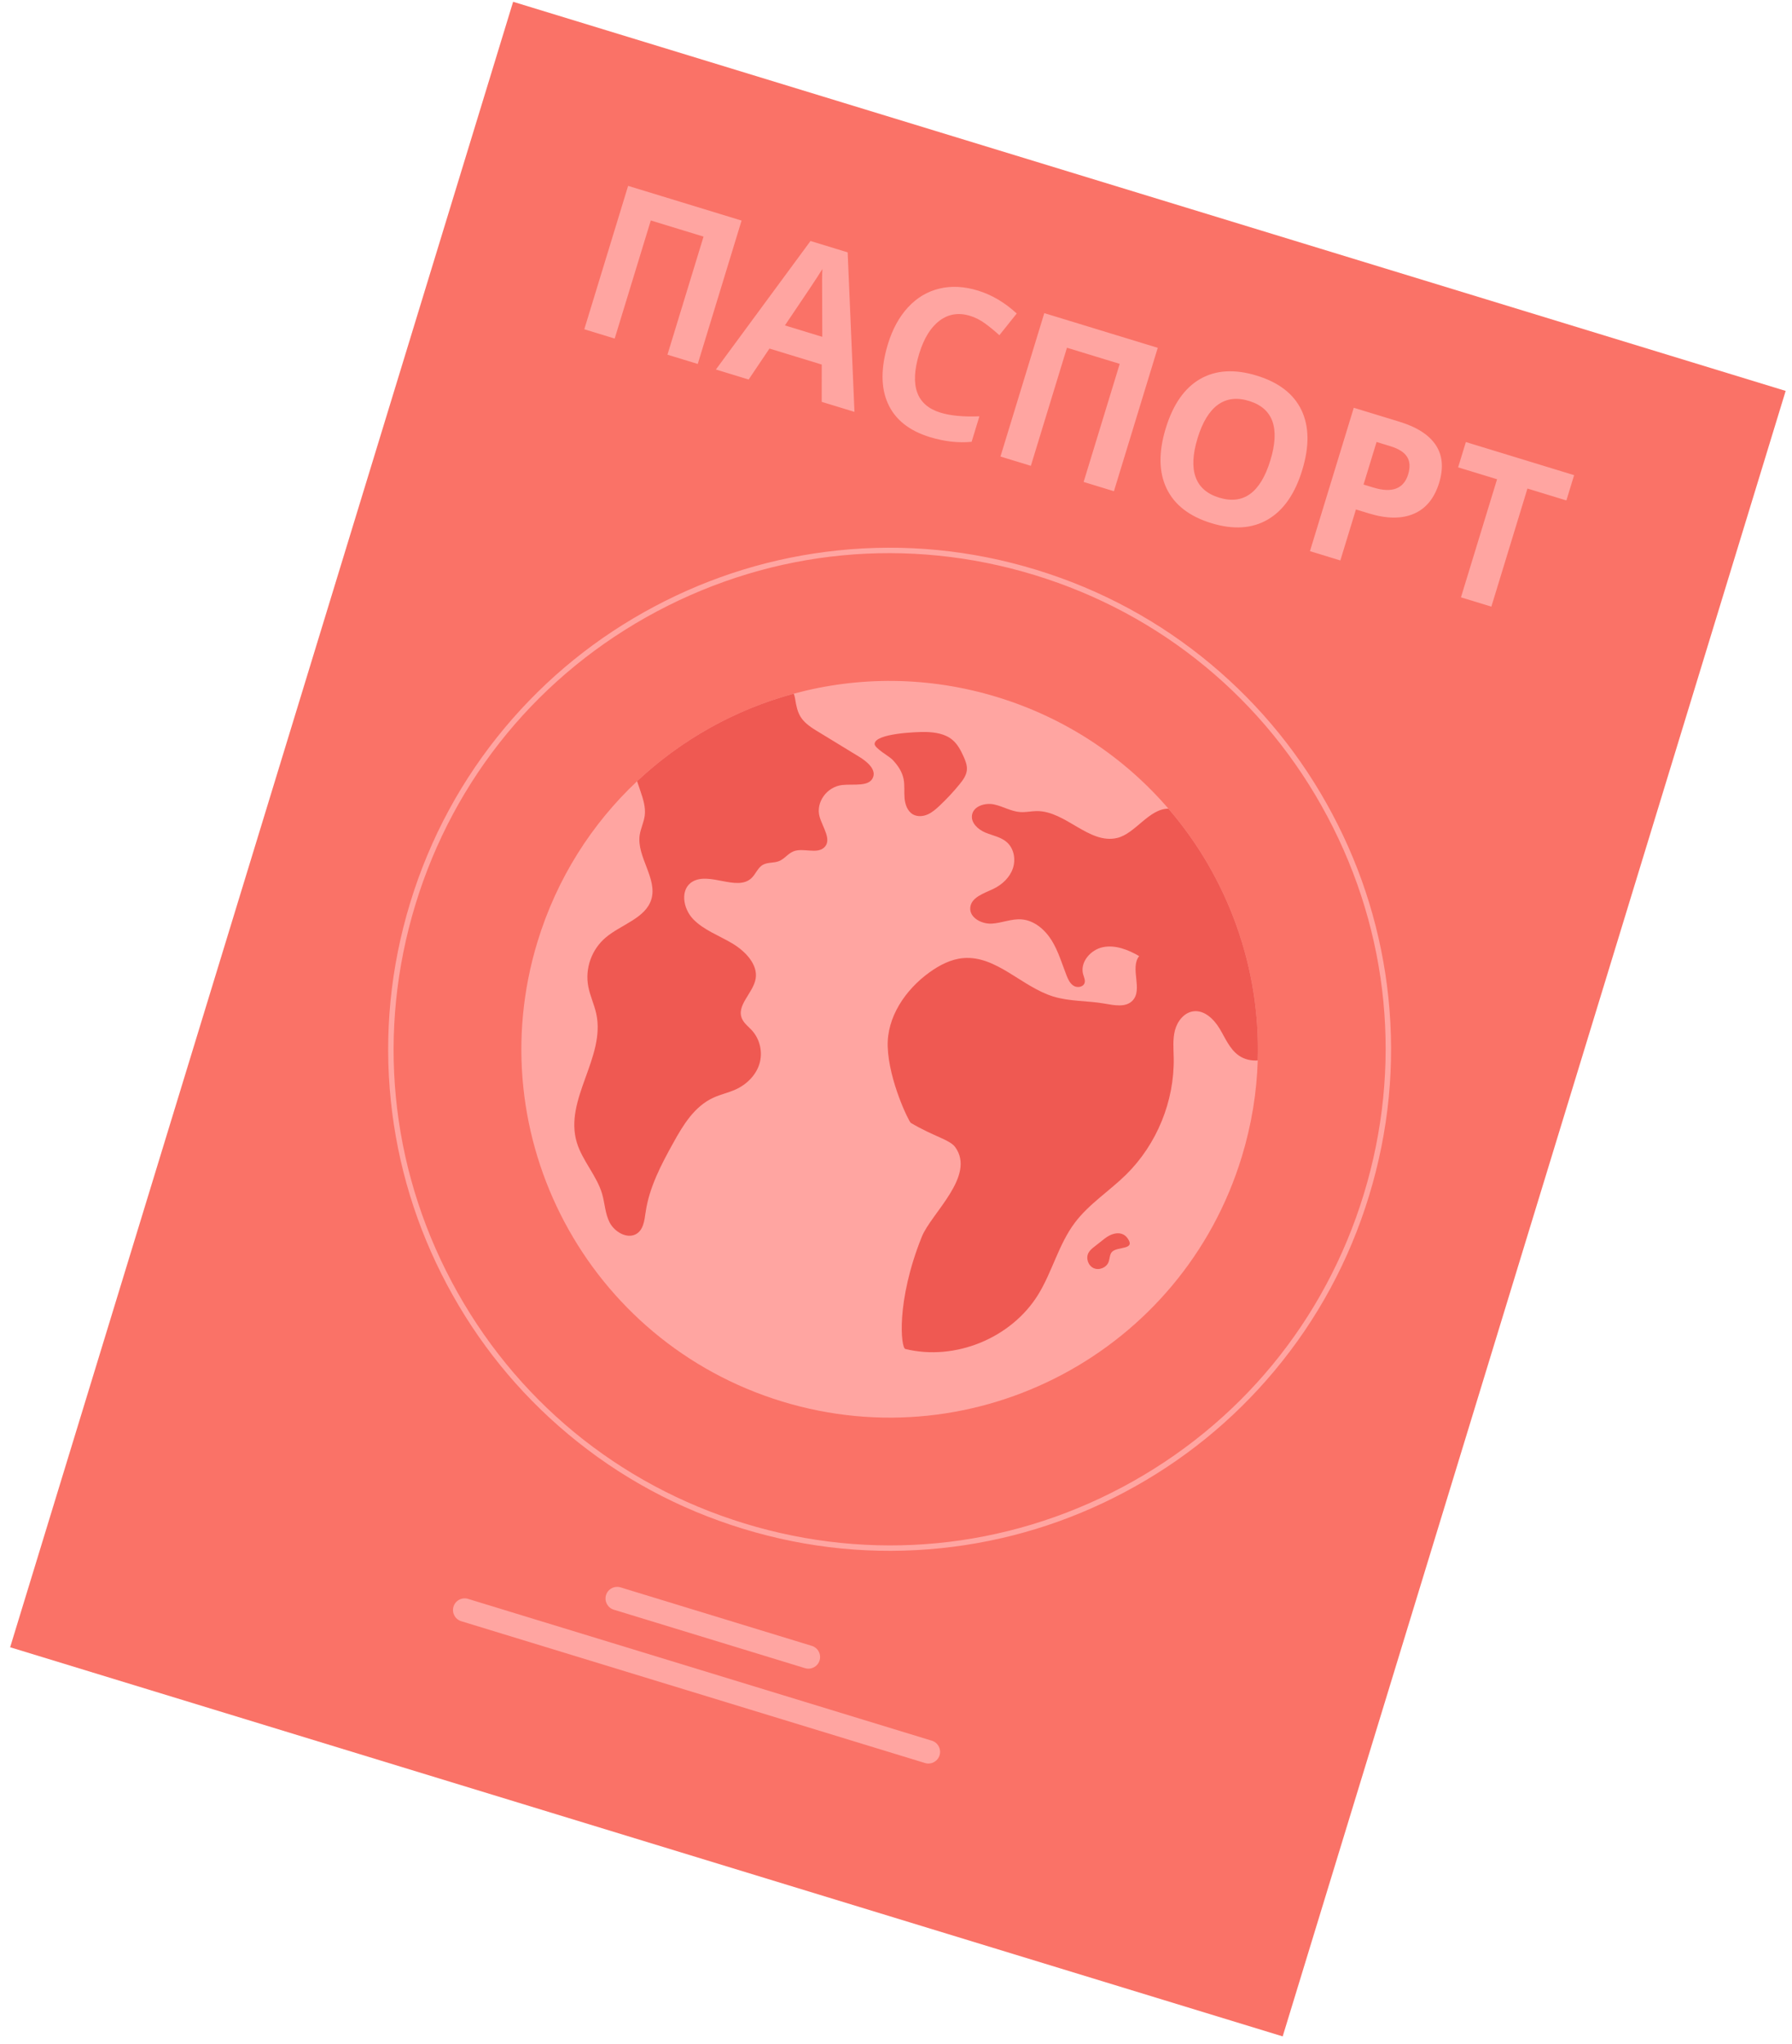 <svg width="121" height="138" viewBox="0 0 121 138" fill="none" xmlns="http://www.w3.org/2000/svg">
<path fill-rule="evenodd" clip-rule="evenodd" d="M36.474 20.763C36.703 20.633 36.839 20.519 36.857 20.428C36.884 20.293 36.698 20.012 36.356 19.636C36.397 19.35 36.458 19.017 36.536 18.65C37.169 15.681 38.937 10.439 40.36 8.925C41.758 7.438 43.826 6.96 45.654 7.519C46.389 7.744 47.086 8.137 47.684 8.699C49.769 10.659 49.87 13.938 47.909 16.022C46.188 17.852 39.064 20.519 36.947 20.765C36.737 20.789 36.575 20.79 36.474 20.763Z" fill="#99A6FF"/>
<path fill-rule="evenodd" clip-rule="evenodd" d="M38.703 32.474C38.933 32.344 39.067 32.23 39.086 32.139C39.114 32.005 38.928 31.724 38.585 31.347C38.622 31.088 38.676 30.79 38.743 30.463C39.356 27.514 41.149 22.168 42.589 20.636C43.987 19.149 46.055 18.672 47.883 19.23C48.618 19.455 49.315 19.848 49.913 20.41C51.997 22.371 52.099 25.649 50.139 27.734C48.396 29.587 41.117 32.297 39.101 32.484C38.926 32.5 38.792 32.498 38.703 32.474Z" fill="#99A6FF"/>
<path fill-rule="evenodd" clip-rule="evenodd" d="M41.147 45.447C41.087 45.428 41.032 45.409 40.985 45.391C40.978 45.388 40.972 45.386 40.966 45.383C41.073 45.323 41.139 45.264 41.157 45.209C41.194 45.101 41.097 44.875 40.897 44.564C40.949 44.463 41.009 44.352 41.078 44.234C42.386 41.987 46.743 36.788 48.881 35.819C50.077 35.277 51.369 35.227 52.532 35.583C53.907 36.003 55.099 36.989 55.739 38.4C56.92 41.007 55.765 44.077 53.158 45.257C50.843 46.306 43.089 46.04 41.147 45.447Z" fill="#99A6FF"/>
<path fill-rule="evenodd" clip-rule="evenodd" d="M28.864 46.498C28.834 46.489 28.805 46.48 28.775 46.47C26.066 45.549 24.618 42.606 25.539 39.897C26.442 37.239 29.29 35.794 31.955 36.609C32.008 36.625 32.06 36.642 32.111 36.66C34.263 37.391 38.87 41.867 40.542 44.064C40.682 44.248 40.801 44.416 40.897 44.564C41.097 44.875 41.194 45.101 41.157 45.209C41.139 45.264 41.073 45.322 40.966 45.383C40.962 45.386 40.957 45.388 40.954 45.39C39.548 46.169 31.473 47.297 28.864 46.498Z" fill="#99A6FF"/>
<path fill-rule="evenodd" clip-rule="evenodd" d="M103.24 72.958C103.158 72.933 103.053 72.882 102.931 72.808C101.217 71.774 95.901 66.227 95.148 63.827C94.3 61.127 95.802 58.251 98.501 57.403C99.527 57.081 100.576 57.097 101.532 57.39C103.092 57.867 104.4 59.081 104.926 60.757C105.549 62.741 104.844 68.272 104.119 71.163C104.04 71.483 103.959 71.772 103.88 72.018C103.413 72.206 103.126 72.377 103.093 72.508C103.071 72.597 103.142 72.757 103.29 72.972C103.274 72.968 103.257 72.963 103.24 72.958Z" fill="#8390FF"/>
<path fill-rule="evenodd" clip-rule="evenodd" d="M94.579 83.235C91.887 82.412 86.327 79.822 84.916 78.131C83.104 75.958 83.396 72.727 85.57 70.914C86.95 69.763 88.756 69.461 90.355 69.95C91.274 70.231 92.125 70.774 92.787 71.568C94.275 73.351 95.915 79.857 96.114 82.42C96.124 82.556 96.13 82.68 96.133 82.793C95.82 82.984 95.637 83.143 95.624 83.255C95.616 83.312 95.649 83.393 95.718 83.493C95.712 83.493 95.706 83.492 95.698 83.492C95.441 83.471 95.055 83.38 94.579 83.235Z" fill="#8390FF"/>
<path fill-rule="evenodd" clip-rule="evenodd" d="M0.685 111.205L86.61 137.475L120.572 26.39L34.647 0.12L0.685 111.205Z" fill="#FA7267"/>
<path fill-rule="evenodd" clip-rule="evenodd" d="M83.845 78.104C79.831 91.235 65.932 98.625 52.801 94.611C39.672 90.596 32.282 76.698 36.296 63.567C37.606 59.28 39.97 55.605 43.019 52.738C46.005 49.931 49.647 47.899 53.595 46.83C57.959 45.648 62.697 45.642 67.339 47.061C72 48.486 75.937 51.156 78.897 54.595C82.902 59.245 85.121 65.304 84.926 71.591C84.859 73.751 84.507 75.938 83.845 78.104Z" fill="#FFA5A1"/>
<path fill-rule="evenodd" clip-rule="evenodd" d="M84.926 71.591C84.469 71.62 84.015 71.518 83.639 71.252C83.027 70.82 82.735 70.079 82.349 69.439C81.962 68.798 81.322 68.175 80.58 68.273C79.956 68.353 79.499 68.938 79.338 69.545C79.177 70.154 79.241 70.796 79.252 71.425C79.303 74.339 78.111 77.256 76.033 79.301C74.902 80.414 73.522 81.283 72.57 82.552C71.483 84.001 71.055 85.841 70.108 87.385C68.298 90.334 64.488 91.896 61.128 91.067C60.836 90.996 60.484 87.873 62.242 83.493C62.88 81.905 65.901 79.385 64.5 77.444C64.129 76.929 63.037 76.722 61.498 75.802C61.375 75.729 60.014 72.961 59.939 70.659C59.874 68.663 61.137 66.812 62.757 65.645C63.436 65.156 64.208 64.751 65.043 64.681C67.267 64.492 68.978 66.609 71.11 67.271C72.228 67.618 73.43 67.55 74.583 67.752C75.231 67.865 76.002 68.028 76.463 67.559C77.197 66.81 76.275 65.375 76.917 64.544C76.179 64.116 75.323 63.775 74.484 63.94C73.646 64.104 72.905 64.958 73.137 65.78C73.191 65.971 73.292 66.166 73.235 66.355C73.15 66.636 72.75 66.705 72.5 66.553C72.249 66.401 72.119 66.115 72.012 65.842C71.7 65.044 71.46 64.209 71.008 63.482C70.555 62.756 69.832 62.132 68.978 62.067C68.299 62.014 67.642 62.316 66.961 62.353C66.281 62.388 65.461 61.959 65.514 61.28C65.57 60.572 66.44 60.311 67.081 60.004C67.663 59.722 68.175 59.247 68.388 58.634C68.6 58.023 68.466 57.276 67.979 56.851C67.577 56.5 67.019 56.41 66.527 56.203C66.035 55.996 65.548 55.548 65.633 55.022C65.732 54.414 66.518 54.181 67.121 54.307C67.722 54.434 68.274 54.781 68.889 54.822C69.26 54.847 69.631 54.758 70.003 54.755C71.952 54.739 73.531 57.015 75.428 56.571C76.657 56.284 77.587 54.581 78.897 54.595C82.902 59.246 85.121 65.305 84.926 71.591Z" fill="#EF5952"/>
<path fill-rule="evenodd" clip-rule="evenodd" d="M74.578 83.624C74.355 83.799 74.132 83.974 73.91 84.15C73.756 84.27 73.599 84.395 73.504 84.565C73.302 84.923 73.468 85.437 73.841 85.609C74.214 85.783 74.713 85.576 74.855 85.191C74.944 84.953 74.92 84.653 75.113 84.487C75.514 84.141 76.687 84.38 76.142 83.604C75.74 83.028 75.017 83.267 74.578 83.624Z" fill="#EF5952"/>
<path fill-rule="evenodd" clip-rule="evenodd" d="M55.343 55.144C55.551 55.863 56.195 56.714 55.645 57.218C55.148 57.674 54.236 57.219 53.587 57.47C53.203 57.618 52.97 57.994 52.584 58.14C52.255 58.266 51.854 58.207 51.543 58.366C51.156 58.563 51.033 59.026 50.713 59.307C49.746 60.161 47.922 58.863 46.78 59.507C45.908 59.998 46.096 61.319 46.809 62.056C47.524 62.793 48.56 63.159 49.454 63.694C50.349 64.23 51.187 65.125 51.023 66.075C50.855 67.057 49.661 67.895 50.124 68.82C50.267 69.105 50.545 69.312 50.764 69.552C51.333 70.174 51.509 71.063 51.278 71.821C51.046 72.579 50.435 73.2 49.682 73.545C49.202 73.764 48.669 73.878 48.188 74.095C46.886 74.686 46.132 75.944 45.468 77.142C44.642 78.631 43.831 80.167 43.592 81.85C43.512 82.407 43.439 83.062 42.918 83.329C42.305 83.641 41.491 83.149 41.172 82.542C40.854 81.933 40.844 81.24 40.655 80.593C40.297 79.372 39.317 78.35 38.949 77.132C38.067 74.218 40.904 71.393 40.261 68.436C40.127 67.819 39.843 67.229 39.724 66.61C39.485 65.382 39.948 64.085 40.915 63.278C41.955 62.408 43.588 61.985 43.978 60.72C44.408 59.325 42.994 57.85 43.19 56.399C43.254 55.937 43.48 55.507 43.536 55.042C43.6 54.507 43.434 53.962 43.255 53.439C43.177 53.21 43.096 52.975 43.018 52.739C46.004 49.931 49.646 47.899 53.594 46.83C53.633 46.918 53.662 47.02 53.681 47.14C53.853 48.236 54.039 48.666 55.135 49.333C56.094 49.918 57.053 50.502 58.011 51.087C58.544 51.412 59.157 51.928 58.954 52.468C58.703 53.139 57.64 52.912 56.875 52.995C55.825 53.108 55.064 54.176 55.343 55.144Z" fill="#EF5952"/>
<path fill-rule="evenodd" clip-rule="evenodd" d="M61.014 52.599C61.096 53.022 61.04 53.459 61.078 53.888C61.115 54.317 61.279 54.777 61.656 54.985C61.951 55.146 62.321 55.118 62.63 54.985C62.938 54.851 63.195 54.626 63.44 54.395C63.92 53.943 64.372 53.46 64.788 52.949C65.019 52.666 65.248 52.355 65.284 51.992C65.316 51.67 65.191 51.355 65.057 51.06C64.872 50.651 64.656 50.24 64.312 49.95C63.82 49.535 63.139 49.43 62.495 49.415C61.964 49.403 59.065 49.503 59.056 50.226C59.053 50.509 60.04 51.061 60.242 51.267C60.607 51.642 60.912 52.077 61.014 52.599Z" fill="#EF5952"/>
<path fill-rule="evenodd" clip-rule="evenodd" d="M69.857 38.821C61.305 36.207 52.248 37.079 44.352 41.277C36.458 45.475 30.67 52.497 28.055 61.048C25.441 69.6 26.313 78.657 30.51 86.552C34.708 94.448 41.73 100.236 50.281 102.85C58.832 105.465 67.891 104.593 75.786 100.394C83.681 96.196 89.469 89.175 92.084 80.624C94.698 72.072 93.826 63.015 89.628 55.119C85.43 47.224 78.408 41.436 69.857 38.821ZM50.172 103.206C45.802 101.87 41.825 99.719 38.351 96.81C34.994 94.002 32.246 90.609 30.182 86.728C28.118 82.845 26.842 78.671 26.39 74.317C25.923 69.811 26.363 65.309 27.699 60.939C29.035 56.569 31.187 52.592 34.095 49.117C36.904 45.761 40.296 43.013 44.178 40.949C48.059 38.885 52.235 37.609 56.589 37.157C61.095 36.689 65.596 37.129 69.966 38.465C74.336 39.802 78.313 41.953 81.788 44.861C85.144 47.67 87.893 51.063 89.956 54.944C92.021 58.826 93.296 63.002 93.748 67.354C94.216 71.862 93.776 76.363 92.44 80.732C91.104 85.102 88.951 89.08 86.043 92.555C83.235 95.911 79.843 98.659 75.96 100.723C72.079 102.788 67.904 104.063 63.55 104.515C59.043 104.983 54.543 104.543 50.172 103.206Z" fill="#FFA5A1"/>
<path fill-rule="evenodd" clip-rule="evenodd" d="M54.356 112.616L41.444 108.669C41.028 108.541 40.793 108.101 40.92 107.685C41.047 107.269 41.488 107.036 41.904 107.163L54.816 111.111C55.232 111.238 55.467 111.678 55.34 112.094C55.212 112.51 54.772 112.743 54.356 112.616Z" fill="#FFA5A1"/>
<path fill-rule="evenodd" clip-rule="evenodd" d="M62.459 119.02L31.144 109.446C30.729 109.319 30.494 108.878 30.621 108.463C30.748 108.047 31.189 107.812 31.604 107.939L62.92 117.513C63.335 117.64 63.569 118.081 63.442 118.497C63.315 118.912 62.874 119.147 62.459 119.02Z" fill="#FFA5A1"/>
<path fill-rule="evenodd" clip-rule="evenodd" d="M85.607 35.072C84.549 35.69 83.279 35.772 81.795 35.318C80.312 34.865 79.305 34.086 78.774 32.983C78.242 31.879 78.223 30.521 78.715 28.91C79.208 27.299 79.983 26.191 81.039 25.584C82.096 24.978 83.368 24.903 84.855 25.357C86.343 25.812 87.35 26.588 87.876 27.685C88.402 28.783 88.419 30.135 87.928 31.741C87.438 33.344 86.665 34.454 85.607 35.072ZM65.606 29.826C64.71 29.914 63.772 29.808 62.792 29.509C61.384 29.078 60.438 28.322 59.953 27.239C59.468 26.157 59.47 24.817 59.958 23.219C60.266 22.213 60.719 21.387 61.316 20.742C61.914 20.097 62.618 19.677 63.428 19.483C64.238 19.289 65.104 19.333 66.027 19.615C66.967 19.903 67.842 20.419 68.652 21.164L67.48 22.63C67.171 22.347 66.852 22.086 66.525 21.846C66.198 21.606 65.858 21.432 65.505 21.324C64.732 21.087 64.045 21.195 63.444 21.646C62.843 22.097 62.384 22.841 62.066 23.878C61.407 26.037 61.886 27.364 63.507 27.859C64.186 28.067 65.061 28.148 66.132 28.104L65.606 29.826ZM51.956 23.531L50.55 25.621L48.339 24.945L54.727 16.269L57.236 17.037L57.695 27.805L55.483 27.129L55.486 24.61L51.956 23.531ZM43.943 14.884L41.505 22.856L39.453 22.228L42.412 12.548L50.073 14.89L47.114 24.57L45.068 23.945L47.505 15.973L43.943 14.884ZM55.522 22.739L52.999 21.968C54.369 19.949 55.214 18.68 55.532 18.159C55.519 18.329 55.511 18.563 55.509 18.861C55.507 19.16 55.511 20.453 55.522 22.739ZM69.606 31.447L72.044 23.475L75.606 24.564L73.169 32.536L75.215 33.162L78.174 23.481L70.513 21.139L67.554 30.82L69.606 31.447ZM82.322 33.597C81.505 33.347 80.975 32.886 80.732 32.213C80.489 31.54 80.533 30.663 80.863 29.581C81.194 28.5 81.651 27.748 82.234 27.325C82.817 26.902 83.516 26.816 84.333 27.066C85.962 27.564 86.443 28.903 85.776 31.084C85.111 33.26 83.959 34.097 82.322 33.597ZM91.556 34.393L90.503 37.836L88.451 37.208L91.41 27.528L94.502 28.473C95.677 28.832 96.492 29.358 96.949 30.05C97.406 30.743 97.481 31.59 97.175 32.592C96.856 33.634 96.287 34.331 95.467 34.684C94.647 35.036 93.637 35.029 92.436 34.662L91.556 34.393ZM92.745 32.917L92.07 32.711L92.949 29.837L93.882 30.123C94.443 30.294 94.819 30.535 95.012 30.845C95.204 31.154 95.227 31.55 95.08 32.031C94.934 32.508 94.666 32.823 94.277 32.977C93.887 33.13 93.377 33.11 92.745 32.917ZM103.137 32.981L100.7 40.953L98.647 40.326L101.085 32.354L98.456 31.55L98.978 29.842L106.288 32.077L105.766 33.785L103.137 32.981Z" fill="#FFA5A1"/>
</svg>
